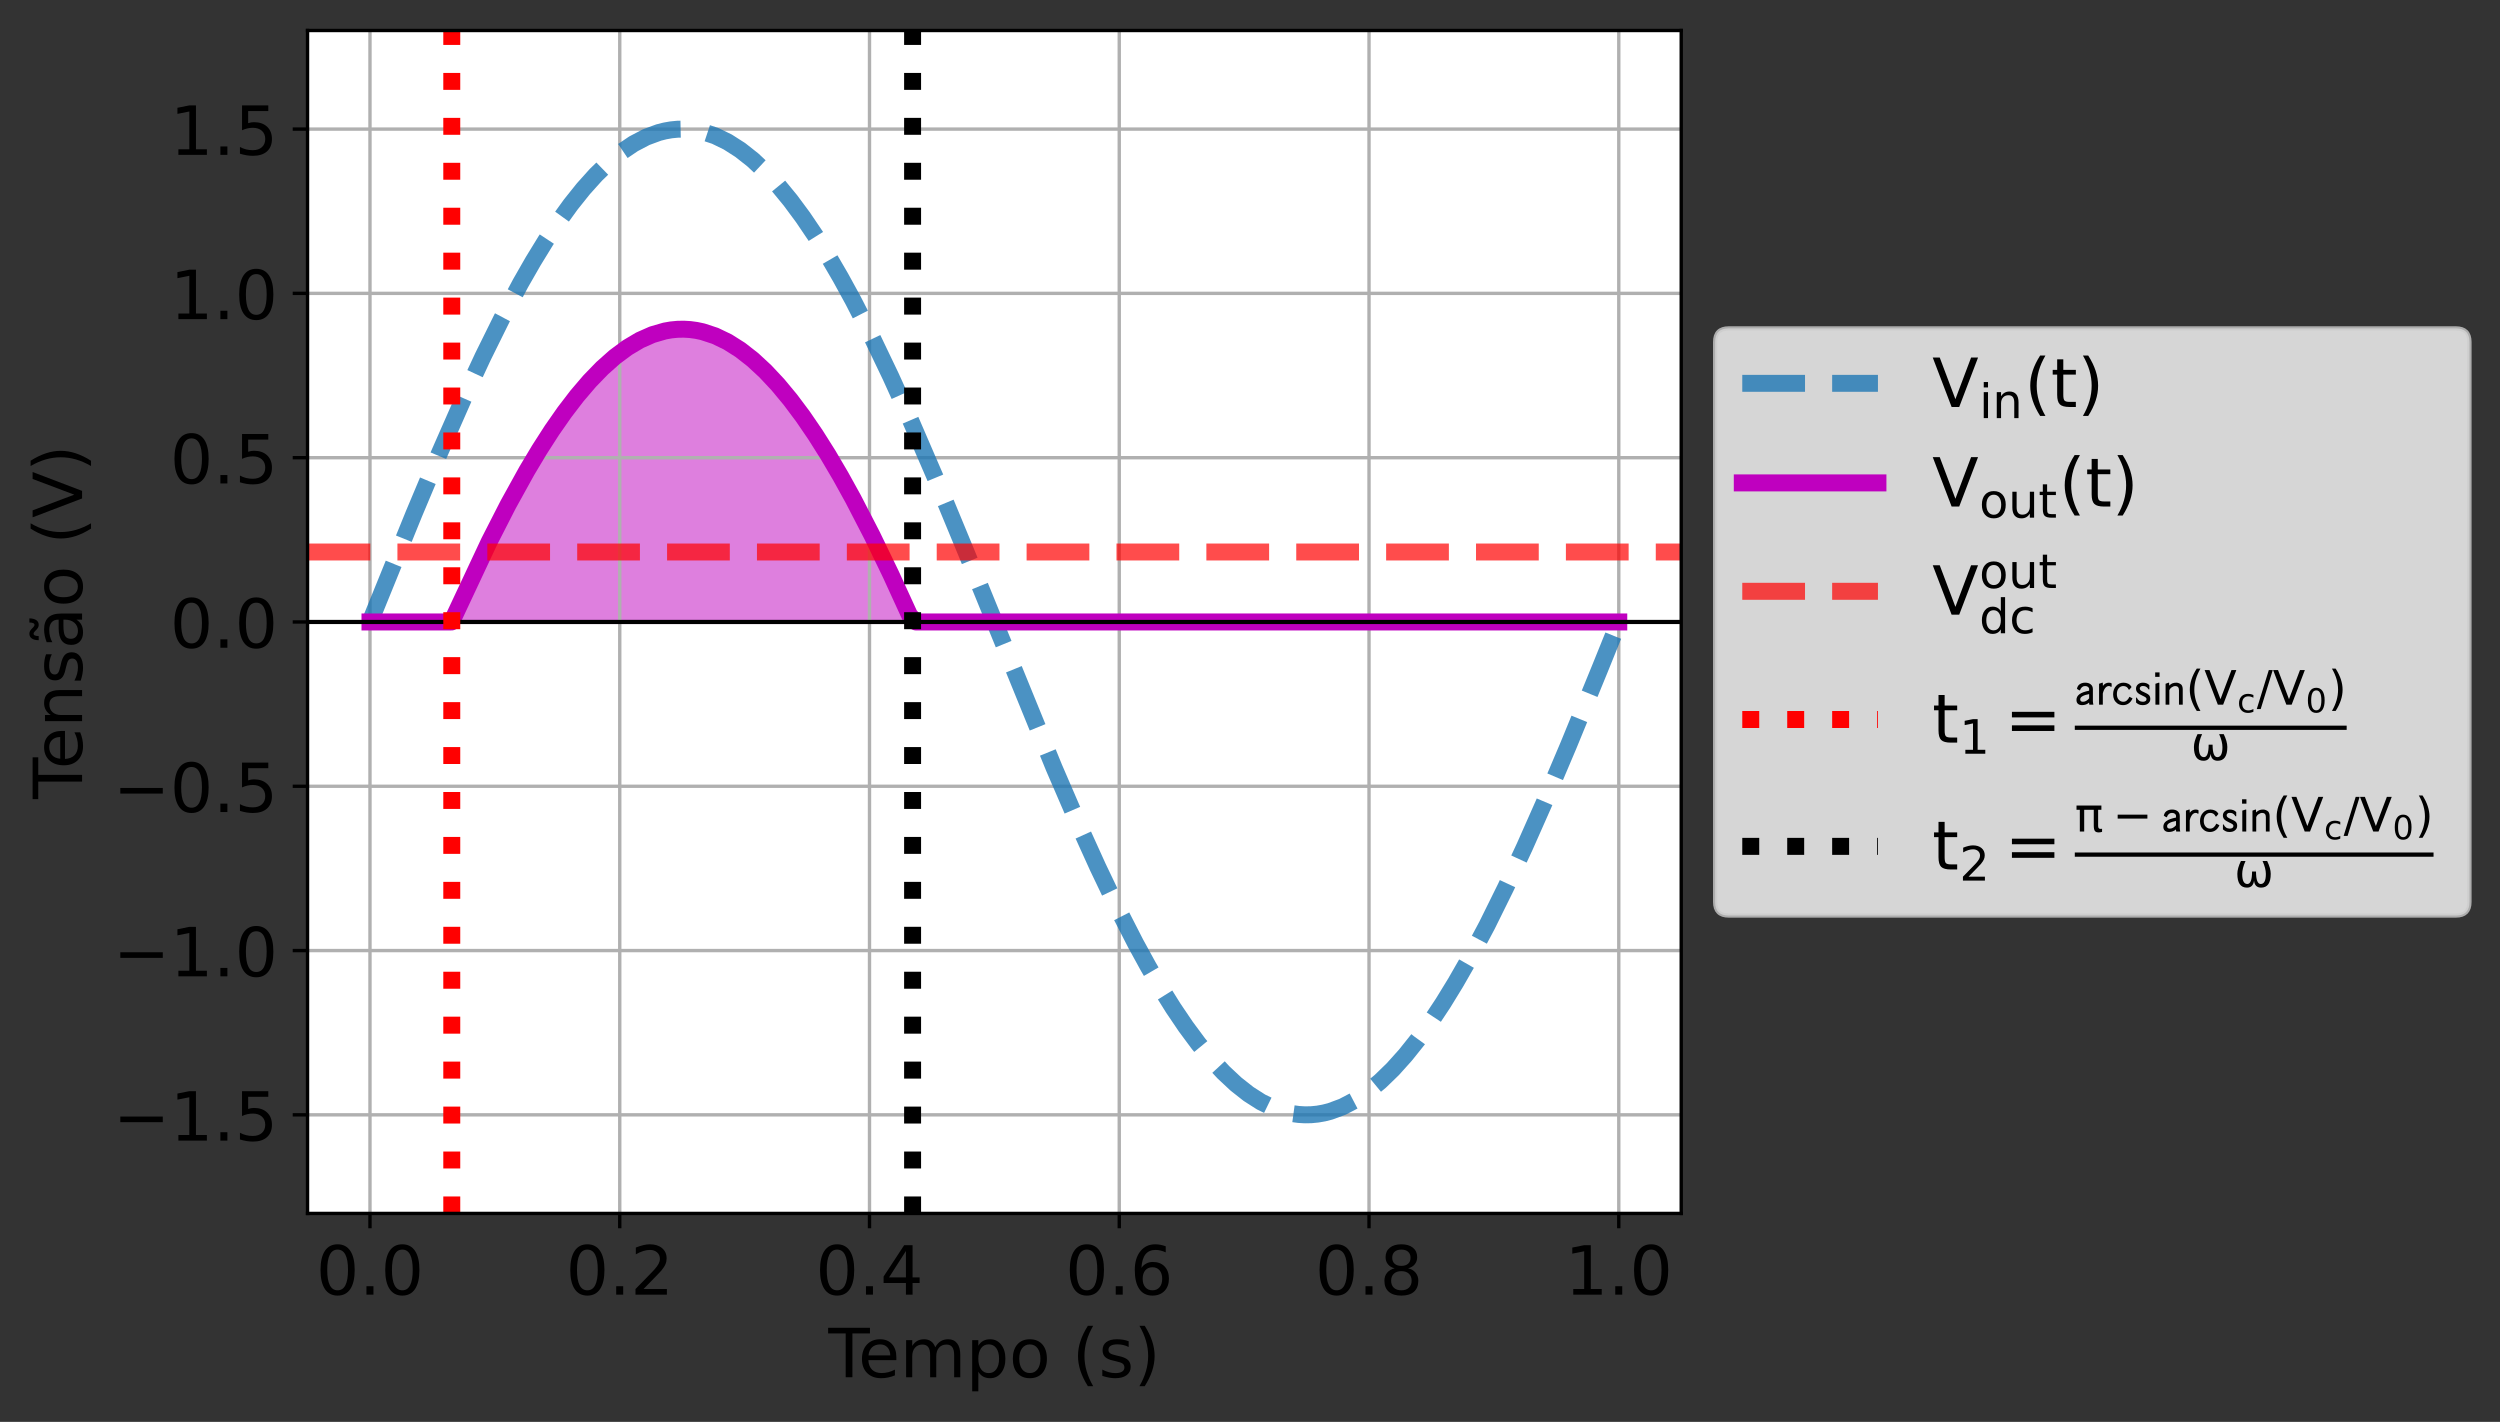 <?xml version="1.0" encoding="utf-8" standalone="no"?>
<!DOCTYPE svg PUBLIC "-//W3C//DTD SVG 1.1//EN"
  "http://www.w3.org/Graphics/SVG/1.1/DTD/svg11.dtd">
<!-- Created with matplotlib (https://matplotlib.org/) -->
<svg height="335.37pt" version="1.1" viewBox="0 0 589.658 335.37" width="589.658pt" xmlns="http://www.w3.org/2000/svg" xmlns:xlink="http://www.w3.org/1999/xlink">
 <rect x="0" y="0" width="589.658" height="335.37" fill="#333333" stroke="none"/>
 <defs>
  <style type="text/css">
*{stroke-linecap:butt;stroke-linejoin:round;}
  </style>
 </defs>
 <g id="figure_1">
  <g id="patch_1">
   <path d="M 0 335.37 
L 589.658 335.37 
L 589.658 0 
L 0 0 
z
" style="fill:none;"/>
  </g>
  <g id="axes_1">
   <g id="patch_2">
    <path d="M 72.537 286.2 
L 396.538 286.2 
L 396.538 7.2 
L 72.537 7.2 
z
" style="fill:#ffffff;"/>
   </g>
   <g id="PolyCollection_1">
    <defs>
     <path d="M 87.265 -188.67 
L 87.265 -188.67 
L 88.745 -188.67 
L 90.225 -188.67 
L 91.705 -188.67 
L 93.185 -188.67 
L 94.665 -188.67 
L 96.146 -188.67 
L 97.626 -188.67 
L 99.106 -188.67 
L 100.586 -188.67 
L 102.066 -188.67 
L 103.546 -188.67 
L 105.026 -188.67 
L 106.506 -188.67 
L 107.987 -188.67 
L 109.467 -188.67 
L 110.947 -188.67 
L 112.427 -188.67 
L 113.907 -188.67 
L 115.387 -188.67 
L 116.867 -188.67 
L 118.347 -188.67 
L 119.828 -188.67 
L 121.308 -188.67 
L 122.788 -188.67 
L 124.268 -188.67 
L 125.748 -188.67 
L 127.228 -188.67 
L 128.708 -188.67 
L 130.188 -188.67 
L 131.669 -188.67 
L 133.149 -188.67 
L 134.629 -188.67 
L 136.109 -188.67 
L 137.589 -188.67 
L 139.069 -188.67 
L 140.549 -188.67 
L 142.03 -188.67 
L 143.51 -188.67 
L 144.99 -188.67 
L 146.47 -188.67 
L 147.95 -188.67 
L 149.43 -188.67 
L 150.91 -188.67 
L 152.39 -188.67 
L 153.871 -188.67 
L 155.351 -188.67 
L 156.831 -188.67 
L 158.311 -188.67 
L 159.791 -188.67 
L 161.271 -188.67 
L 162.751 -188.67 
L 164.231 -188.67 
L 165.712 -188.67 
L 167.192 -188.67 
L 168.672 -188.67 
L 170.152 -188.67 
L 171.632 -188.67 
L 173.112 -188.67 
L 174.592 -188.67 
L 176.072 -188.67 
L 177.553 -188.67 
L 179.033 -188.67 
L 180.513 -188.67 
L 181.993 -188.67 
L 183.473 -188.67 
L 184.953 -188.67 
L 186.433 -188.67 
L 187.913 -188.67 
L 189.394 -188.67 
L 190.874 -188.67 
L 192.354 -188.67 
L 193.834 -188.67 
L 195.314 -188.67 
L 196.794 -188.67 
L 198.274 -188.67 
L 199.754 -188.67 
L 201.235 -188.67 
L 202.715 -188.67 
L 204.195 -188.67 
L 205.675 -188.67 
L 207.155 -188.67 
L 208.635 -188.67 
L 210.115 -188.67 
L 211.596 -188.67 
L 213.076 -188.67 
L 214.556 -188.67 
L 216.036 -188.67 
L 217.516 -188.67 
L 218.996 -188.67 
L 220.476 -188.67 
L 221.956 -188.67 
L 223.437 -188.67 
L 224.917 -188.67 
L 226.397 -188.67 
L 227.877 -188.67 
L 229.357 -188.67 
L 230.837 -188.67 
L 232.317 -188.67 
L 233.797 -188.67 
L 235.278 -188.67 
L 236.758 -188.67 
L 238.238 -188.67 
L 239.718 -188.67 
L 241.198 -188.67 
L 242.678 -188.67 
L 244.158 -188.67 
L 245.638 -188.67 
L 247.119 -188.67 
L 248.599 -188.67 
L 250.079 -188.67 
L 251.559 -188.67 
L 253.039 -188.67 
L 254.519 -188.67 
L 255.999 -188.67 
L 257.479 -188.67 
L 258.96 -188.67 
L 260.44 -188.67 
L 261.92 -188.67 
L 263.4 -188.67 
L 264.88 -188.67 
L 266.36 -188.67 
L 267.84 -188.67 
L 269.321 -188.67 
L 270.801 -188.67 
L 272.281 -188.67 
L 273.761 -188.67 
L 275.241 -188.67 
L 276.721 -188.67 
L 278.201 -188.67 
L 279.681 -188.67 
L 281.162 -188.67 
L 282.642 -188.67 
L 284.122 -188.67 
L 285.602 -188.67 
L 287.082 -188.67 
L 288.562 -188.67 
L 290.042 -188.67 
L 291.522 -188.67 
L 293.003 -188.67 
L 294.483 -188.67 
L 295.963 -188.67 
L 297.443 -188.67 
L 298.923 -188.67 
L 300.403 -188.67 
L 301.883 -188.67 
L 303.363 -188.67 
L 304.844 -188.67 
L 306.324 -188.67 
L 307.804 -188.67 
L 309.284 -188.67 
L 310.764 -188.67 
L 312.244 -188.67 
L 313.724 -188.67 
L 315.204 -188.67 
L 316.685 -188.67 
L 318.165 -188.67 
L 319.645 -188.67 
L 321.125 -188.67 
L 322.605 -188.67 
L 324.085 -188.67 
L 325.565 -188.67 
L 327.045 -188.67 
L 328.526 -188.67 
L 330.006 -188.67 
L 331.486 -188.67 
L 332.966 -188.67 
L 334.446 -188.67 
L 335.926 -188.67 
L 337.406 -188.67 
L 338.887 -188.67 
L 340.367 -188.67 
L 341.847 -188.67 
L 343.327 -188.67 
L 344.807 -188.67 
L 346.287 -188.67 
L 347.767 -188.67 
L 349.247 -188.67 
L 350.728 -188.67 
L 352.208 -188.67 
L 353.688 -188.67 
L 355.168 -188.67 
L 356.648 -188.67 
L 358.128 -188.67 
L 359.608 -188.67 
L 361.088 -188.67 
L 362.569 -188.67 
L 364.049 -188.67 
L 365.529 -188.67 
L 367.009 -188.67 
L 368.489 -188.67 
L 369.969 -188.67 
L 371.449 -188.67 
L 372.929 -188.67 
L 374.41 -188.67 
L 375.89 -188.67 
L 377.37 -188.67 
L 378.85 -188.67 
L 380.33 -188.67 
L 381.81 -188.67 
L 381.81 -188.67 
L 381.81 -188.67 
L 380.33 -188.67 
L 378.85 -188.67 
L 377.37 -188.67 
L 375.89 -188.67 
L 374.41 -188.67 
L 372.929 -188.67 
L 371.449 -188.67 
L 369.969 -188.67 
L 368.489 -188.67 
L 367.009 -188.67 
L 365.529 -188.67 
L 364.049 -188.67 
L 362.569 -188.67 
L 361.088 -188.67 
L 359.608 -188.67 
L 358.128 -188.67 
L 356.648 -188.67 
L 355.168 -188.67 
L 353.688 -188.67 
L 352.208 -188.67 
L 350.728 -188.67 
L 349.247 -188.67 
L 347.767 -188.67 
L 346.287 -188.67 
L 344.807 -188.67 
L 343.327 -188.67 
L 341.847 -188.67 
L 340.367 -188.67 
L 338.887 -188.67 
L 337.406 -188.67 
L 335.926 -188.67 
L 334.446 -188.67 
L 332.966 -188.67 
L 331.486 -188.67 
L 330.006 -188.67 
L 328.526 -188.67 
L 327.045 -188.67 
L 325.565 -188.67 
L 324.085 -188.67 
L 322.605 -188.67 
L 321.125 -188.67 
L 319.645 -188.67 
L 318.165 -188.67 
L 316.685 -188.67 
L 315.204 -188.67 
L 313.724 -188.67 
L 312.244 -188.67 
L 310.764 -188.67 
L 309.284 -188.67 
L 307.804 -188.67 
L 306.324 -188.67 
L 304.844 -188.67 
L 303.363 -188.67 
L 301.883 -188.67 
L 300.403 -188.67 
L 298.923 -188.67 
L 297.443 -188.67 
L 295.963 -188.67 
L 294.483 -188.67 
L 293.003 -188.67 
L 291.522 -188.67 
L 290.042 -188.67 
L 288.562 -188.67 
L 287.082 -188.67 
L 285.602 -188.67 
L 284.122 -188.67 
L 282.642 -188.67 
L 281.162 -188.67 
L 279.681 -188.67 
L 278.201 -188.67 
L 276.721 -188.67 
L 275.241 -188.67 
L 273.761 -188.67 
L 272.281 -188.67 
L 270.801 -188.67 
L 269.321 -188.67 
L 267.84 -188.67 
L 266.36 -188.67 
L 264.88 -188.67 
L 263.4 -188.67 
L 261.92 -188.67 
L 260.44 -188.67 
L 258.96 -188.67 
L 257.479 -188.67 
L 255.999 -188.67 
L 254.519 -188.67 
L 253.039 -188.67 
L 251.559 -188.67 
L 250.079 -188.67 
L 248.599 -188.67 
L 247.119 -188.67 
L 245.638 -188.67 
L 244.158 -188.67 
L 242.678 -188.67 
L 241.198 -188.67 
L 239.718 -188.67 
L 238.238 -188.67 
L 236.758 -188.67 
L 235.278 -188.67 
L 233.797 -188.67 
L 232.317 -188.67 
L 230.837 -188.67 
L 229.357 -188.67 
L 227.877 -188.67 
L 226.397 -188.67 
L 224.917 -188.67 
L 223.437 -188.67 
L 221.956 -188.67 
L 220.476 -188.67 
L 218.996 -188.67 
L 217.516 -188.67 
L 216.036 -188.67 
L 214.556 -190.219 
L 213.076 -193.504 
L 211.596 -196.738 
L 210.115 -199.918 
L 208.635 -203.041 
L 207.155 -206.104 
L 205.675 -209.103 
L 204.195 -212.036 
L 202.715 -214.9 
L 201.235 -217.692 
L 199.754 -220.41 
L 198.274 -223.049 
L 196.794 -225.609 
L 195.314 -228.086 
L 193.834 -230.477 
L 192.354 -232.781 
L 190.874 -234.995 
L 189.394 -237.117 
L 187.913 -239.145 
L 186.433 -241.077 
L 184.953 -242.911 
L 183.473 -244.644 
L 181.993 -246.276 
L 180.513 -247.805 
L 179.033 -249.228 
L 177.553 -250.546 
L 176.072 -251.756 
L 174.592 -252.857 
L 173.112 -253.848 
L 171.632 -254.729 
L 170.152 -255.497 
L 168.672 -256.153 
L 167.192 -256.696 
L 165.712 -257.126 
L 164.231 -257.441 
L 162.751 -257.642 
L 161.271 -257.728 
L 159.791 -257.699 
L 158.311 -257.556 
L 156.831 -257.298 
L 155.351 -256.925 
L 153.871 -256.439 
L 152.39 -255.84 
L 150.91 -255.127 
L 149.43 -254.302 
L 147.95 -253.366 
L 146.47 -252.32 
L 144.99 -251.164 
L 143.51 -249.901 
L 142.03 -248.53 
L 140.549 -247.053 
L 139.069 -245.473 
L 137.589 -243.79 
L 136.109 -242.006 
L 134.629 -240.123 
L 133.149 -238.143 
L 131.669 -236.068 
L 130.188 -233.9 
L 128.708 -231.64 
L 127.228 -229.292 
L 125.748 -226.858 
L 124.268 -224.339 
L 122.788 -221.739 
L 121.308 -219.061 
L 119.828 -216.306 
L 118.347 -213.477 
L 116.867 -210.578 
L 115.387 -207.611 
L 113.907 -204.58 
L 112.427 -201.487 
L 110.947 -198.335 
L 109.467 -195.127 
L 107.987 -191.867 
L 106.506 -188.67 
L 105.026 -188.67 
L 103.546 -188.67 
L 102.066 -188.67 
L 100.586 -188.67 
L 99.106 -188.67 
L 97.626 -188.67 
L 96.146 -188.67 
L 94.665 -188.67 
L 93.185 -188.67 
L 91.705 -188.67 
L 90.225 -188.67 
L 88.745 -188.67 
L 87.265 -188.67 
z
" id="m120ffe6f12" style="stroke:#bf00bf;stroke-opacity:0.5;"/>
    </defs>
    <g clip-path="url(#p775887248f)">
     <use style="fill:#bf00bf;fill-opacity:0.5;stroke:#bf00bf;stroke-opacity:0.5;" x="0" xlink:href="#m120ffe6f12" y="335.37"/>
    </g>
   </g>
   <g id="matplotlib.axis_1">
    <g id="xtick_1">
     <g id="line2d_1">
      <path clip-path="url(#p775887248f)" d="M 87.265 286.2 
L 87.265 7.2 
" style="fill:none;stroke:#b0b0b0;stroke-linecap:square;stroke-width:0.8;"/>
     </g>
     <g id="line2d_2">
      <defs>
       <path d="M 0 0 
L 0 3.5 
" id="m223723bb34" style="stroke:#000000;stroke-width:0.8;"/>
      </defs>
      <g>
       <use style="stroke:#000000;stroke-width:0.8;" x="87.265" xlink:href="#m223723bb34" y="286.2"/>
      </g>
     </g>
     <g id="text_1">
      <!-- 0.0 -->
      <defs>
       <path d="M 31.781 66.406 
Q 24.172 66.406 20.328 58.906 
Q 16.5 51.422 16.5 36.375 
Q 16.5 21.391 20.328 13.891 
Q 24.172 6.391 31.781 6.391 
Q 39.453 6.391 43.281 13.891 
Q 47.125 21.391 47.125 36.375 
Q 47.125 51.422 43.281 58.906 
Q 39.453 66.406 31.781 66.406 
z
M 31.781 74.219 
Q 44.047 74.219 50.516 64.516 
Q 56.984 54.828 56.984 36.375 
Q 56.984 17.969 50.516 8.266 
Q 44.047 -1.422 31.781 -1.422 
Q 19.531 -1.422 13.062 8.266 
Q 6.594 17.969 6.594 36.375 
Q 6.594 54.828 13.062 64.516 
Q 19.531 74.219 31.781 74.219 
z
" id="DejaVuSans-48"/>
       <path d="M 10.688 12.406 
L 21 12.406 
L 21 0 
L 10.688 0 
z
" id="DejaVuSans-46"/>
      </defs>
      <g transform="translate(74.542 305.358)scale(0.16 -0.16)">
       <use xlink:href="#DejaVuSans-48"/>
       <use x="63.623" xlink:href="#DejaVuSans-46"/>
       <use x="95.41" xlink:href="#DejaVuSans-48"/>
      </g>
     </g>
    </g>
    <g id="xtick_2">
     <g id="line2d_3">
      <path clip-path="url(#p775887248f)" d="M 146.174 286.2 
L 146.174 7.2 
" style="fill:none;stroke:#b0b0b0;stroke-linecap:square;stroke-width:0.8;"/>
     </g>
     <g id="line2d_4">
      <g>
       <use style="stroke:#000000;stroke-width:0.8;" x="146.174" xlink:href="#m223723bb34" y="286.2"/>
      </g>
     </g>
     <g id="text_2">
      <!-- 0.2 -->
      <defs>
       <path d="M 19.188 8.297 
L 53.609 8.297 
L 53.609 0 
L 7.328 0 
L 7.328 8.297 
Q 12.938 14.109 22.625 23.891 
Q 32.328 33.688 34.812 36.531 
Q 39.547 41.844 41.422 45.531 
Q 43.312 49.219 43.312 52.781 
Q 43.312 58.594 39.234 62.25 
Q 35.156 65.922 28.609 65.922 
Q 23.969 65.922 18.812 64.312 
Q 13.672 62.703 7.812 59.422 
L 7.812 69.391 
Q 13.766 71.781 18.938 73 
Q 24.125 74.219 28.422 74.219 
Q 39.75 74.219 46.484 68.547 
Q 53.219 62.891 53.219 53.422 
Q 53.219 48.922 51.531 44.891 
Q 49.859 40.875 45.406 35.406 
Q 44.188 33.984 37.641 27.219 
Q 31.109 20.453 19.188 8.297 
z
" id="DejaVuSans-50"/>
      </defs>
      <g transform="translate(133.451 305.358)scale(0.16 -0.16)">
       <use xlink:href="#DejaVuSans-48"/>
       <use x="63.623" xlink:href="#DejaVuSans-46"/>
       <use x="95.41" xlink:href="#DejaVuSans-50"/>
      </g>
     </g>
    </g>
    <g id="xtick_3">
     <g id="line2d_5">
      <path clip-path="url(#p775887248f)" d="M 205.083 286.2 
L 205.083 7.2 
" style="fill:none;stroke:#b0b0b0;stroke-linecap:square;stroke-width:0.8;"/>
     </g>
     <g id="line2d_6">
      <g>
       <use style="stroke:#000000;stroke-width:0.8;" x="205.083" xlink:href="#m223723bb34" y="286.2"/>
      </g>
     </g>
     <g id="text_3">
      <!-- 0.4 -->
      <defs>
       <path d="M 37.797 64.312 
L 12.891 25.391 
L 37.797 25.391 
z
M 35.203 72.906 
L 47.609 72.906 
L 47.609 25.391 
L 58.016 25.391 
L 58.016 17.188 
L 47.609 17.188 
L 47.609 0 
L 37.797 0 
L 37.797 17.188 
L 4.891 17.188 
L 4.891 26.703 
z
" id="DejaVuSans-52"/>
      </defs>
      <g transform="translate(192.36 305.358)scale(0.16 -0.16)">
       <use xlink:href="#DejaVuSans-48"/>
       <use x="63.623" xlink:href="#DejaVuSans-46"/>
       <use x="95.41" xlink:href="#DejaVuSans-52"/>
      </g>
     </g>
    </g>
    <g id="xtick_4">
     <g id="line2d_7">
      <path clip-path="url(#p775887248f)" d="M 263.992 286.2 
L 263.992 7.2 
" style="fill:none;stroke:#b0b0b0;stroke-linecap:square;stroke-width:0.8;"/>
     </g>
     <g id="line2d_8">
      <g>
       <use style="stroke:#000000;stroke-width:0.8;" x="263.992" xlink:href="#m223723bb34" y="286.2"/>
      </g>
     </g>
     <g id="text_4">
      <!-- 0.6 -->
      <defs>
       <path d="M 33.016 40.375 
Q 26.375 40.375 22.484 35.828 
Q 18.609 31.297 18.609 23.391 
Q 18.609 15.531 22.484 10.953 
Q 26.375 6.391 33.016 6.391 
Q 39.656 6.391 43.531 10.953 
Q 47.406 15.531 47.406 23.391 
Q 47.406 31.297 43.531 35.828 
Q 39.656 40.375 33.016 40.375 
z
M 52.594 71.297 
L 52.594 62.312 
Q 48.875 64.062 45.094 64.984 
Q 41.312 65.922 37.594 65.922 
Q 27.828 65.922 22.672 59.328 
Q 17.531 52.734 16.797 39.406 
Q 19.672 43.656 24.016 45.922 
Q 28.375 48.188 33.594 48.188 
Q 44.578 48.188 50.953 41.516 
Q 57.328 34.859 57.328 23.391 
Q 57.328 12.156 50.688 5.359 
Q 44.047 -1.422 33.016 -1.422 
Q 20.359 -1.422 13.672 8.266 
Q 6.984 17.969 6.984 36.375 
Q 6.984 53.656 15.188 63.938 
Q 23.391 74.219 37.203 74.219 
Q 40.922 74.219 44.703 73.484 
Q 48.484 72.75 52.594 71.297 
z
" id="DejaVuSans-54"/>
      </defs>
      <g transform="translate(251.27 305.358)scale(0.16 -0.16)">
       <use xlink:href="#DejaVuSans-48"/>
       <use x="63.623" xlink:href="#DejaVuSans-46"/>
       <use x="95.41" xlink:href="#DejaVuSans-54"/>
      </g>
     </g>
    </g>
    <g id="xtick_5">
     <g id="line2d_9">
      <path clip-path="url(#p775887248f)" d="M 322.901 286.2 
L 322.901 7.2 
" style="fill:none;stroke:#b0b0b0;stroke-linecap:square;stroke-width:0.8;"/>
     </g>
     <g id="line2d_10">
      <g>
       <use style="stroke:#000000;stroke-width:0.8;" x="322.901" xlink:href="#m223723bb34" y="286.2"/>
      </g>
     </g>
     <g id="text_5">
      <!-- 0.8 -->
      <defs>
       <path d="M 31.781 34.625 
Q 24.75 34.625 20.719 30.859 
Q 16.703 27.094 16.703 20.516 
Q 16.703 13.922 20.719 10.156 
Q 24.75 6.391 31.781 6.391 
Q 38.812 6.391 42.859 10.172 
Q 46.922 13.969 46.922 20.516 
Q 46.922 27.094 42.891 30.859 
Q 38.875 34.625 31.781 34.625 
z
M 21.922 38.812 
Q 15.578 40.375 12.031 44.719 
Q 8.5 49.078 8.5 55.328 
Q 8.5 64.062 14.719 69.141 
Q 20.953 74.219 31.781 74.219 
Q 42.672 74.219 48.875 69.141 
Q 55.078 64.062 55.078 55.328 
Q 55.078 49.078 51.531 44.719 
Q 48 40.375 41.703 38.812 
Q 48.828 37.156 52.797 32.312 
Q 56.781 27.484 56.781 20.516 
Q 56.781 9.906 50.312 4.234 
Q 43.844 -1.422 31.781 -1.422 
Q 19.734 -1.422 13.25 4.234 
Q 6.781 9.906 6.781 20.516 
Q 6.781 27.484 10.781 32.312 
Q 14.797 37.156 21.922 38.812 
z
M 18.312 54.391 
Q 18.312 48.734 21.844 45.562 
Q 25.391 42.391 31.781 42.391 
Q 38.141 42.391 41.719 45.562 
Q 45.312 48.734 45.312 54.391 
Q 45.312 60.062 41.719 63.234 
Q 38.141 66.406 31.781 66.406 
Q 25.391 66.406 21.844 63.234 
Q 18.312 60.062 18.312 54.391 
z
" id="DejaVuSans-56"/>
      </defs>
      <g transform="translate(310.179 305.358)scale(0.16 -0.16)">
       <use xlink:href="#DejaVuSans-48"/>
       <use x="63.623" xlink:href="#DejaVuSans-46"/>
       <use x="95.41" xlink:href="#DejaVuSans-56"/>
      </g>
     </g>
    </g>
    <g id="xtick_6">
     <g id="line2d_11">
      <path clip-path="url(#p775887248f)" d="M 381.81 286.2 
L 381.81 7.2 
" style="fill:none;stroke:#b0b0b0;stroke-linecap:square;stroke-width:0.8;"/>
     </g>
     <g id="line2d_12">
      <g>
       <use style="stroke:#000000;stroke-width:0.8;" x="381.81" xlink:href="#m223723bb34" y="286.2"/>
      </g>
     </g>
     <g id="text_6">
      <!-- 1.0 -->
      <defs>
       <path d="M 12.406 8.297 
L 28.516 8.297 
L 28.516 63.922 
L 10.984 60.406 
L 10.984 69.391 
L 28.422 72.906 
L 38.281 72.906 
L 38.281 8.297 
L 54.391 8.297 
L 54.391 0 
L 12.406 0 
z
" id="DejaVuSans-49"/>
      </defs>
      <g transform="translate(369.088 305.358)scale(0.16 -0.16)">
       <use xlink:href="#DejaVuSans-49"/>
       <use x="63.623" xlink:href="#DejaVuSans-46"/>
       <use x="95.41" xlink:href="#DejaVuSans-48"/>
      </g>
     </g>
    </g>
    <g id="text_7">
     <!-- Tempo (s) -->
     <defs>
      <path d="M -0.297 72.906 
L 61.375 72.906 
L 61.375 64.594 
L 35.5 64.594 
L 35.5 0 
L 25.594 0 
L 25.594 64.594 
L -0.297 64.594 
z
" id="DejaVuSans-84"/>
      <path d="M 56.203 29.594 
L 56.203 25.203 
L 14.891 25.203 
Q 15.484 15.922 20.484 11.062 
Q 25.484 6.203 34.422 6.203 
Q 39.594 6.203 44.453 7.469 
Q 49.312 8.734 54.109 11.281 
L 54.109 2.781 
Q 49.266 0.734 44.188 -0.344 
Q 39.109 -1.422 33.891 -1.422 
Q 20.797 -1.422 13.156 6.188 
Q 5.516 13.812 5.516 26.812 
Q 5.516 40.234 12.766 48.109 
Q 20.016 56 32.328 56 
Q 43.359 56 49.781 48.891 
Q 56.203 41.797 56.203 29.594 
z
M 47.219 32.234 
Q 47.125 39.594 43.094 43.984 
Q 39.062 48.391 32.422 48.391 
Q 24.906 48.391 20.391 44.141 
Q 15.875 39.891 15.188 32.172 
z
" id="DejaVuSans-101"/>
      <path d="M 52 44.188 
Q 55.375 50.25 60.062 53.125 
Q 64.75 56 71.094 56 
Q 79.641 56 84.281 50.016 
Q 88.922 44.047 88.922 33.016 
L 88.922 0 
L 79.891 0 
L 79.891 32.719 
Q 79.891 40.578 77.094 44.375 
Q 74.312 48.188 68.609 48.188 
Q 61.625 48.188 57.562 43.547 
Q 53.516 38.922 53.516 30.906 
L 53.516 0 
L 44.484 0 
L 44.484 32.719 
Q 44.484 40.625 41.703 44.406 
Q 38.922 48.188 33.109 48.188 
Q 26.219 48.188 22.156 43.531 
Q 18.109 38.875 18.109 30.906 
L 18.109 0 
L 9.078 0 
L 9.078 54.688 
L 18.109 54.688 
L 18.109 46.188 
Q 21.188 51.219 25.484 53.609 
Q 29.781 56 35.688 56 
Q 41.656 56 45.828 52.969 
Q 50 49.953 52 44.188 
z
" id="DejaVuSans-109"/>
      <path d="M 18.109 8.203 
L 18.109 -20.797 
L 9.078 -20.797 
L 9.078 54.688 
L 18.109 54.688 
L 18.109 46.391 
Q 20.953 51.266 25.266 53.625 
Q 29.594 56 35.594 56 
Q 45.562 56 51.781 48.094 
Q 58.016 40.188 58.016 27.297 
Q 58.016 14.406 51.781 6.484 
Q 45.562 -1.422 35.594 -1.422 
Q 29.594 -1.422 25.266 0.953 
Q 20.953 3.328 18.109 8.203 
z
M 48.688 27.297 
Q 48.688 37.203 44.609 42.844 
Q 40.531 48.484 33.406 48.484 
Q 26.266 48.484 22.188 42.844 
Q 18.109 37.203 18.109 27.297 
Q 18.109 17.391 22.188 11.75 
Q 26.266 6.109 33.406 6.109 
Q 40.531 6.109 44.609 11.75 
Q 48.688 17.391 48.688 27.297 
z
" id="DejaVuSans-112"/>
      <path d="M 30.609 48.391 
Q 23.391 48.391 19.188 42.75 
Q 14.984 37.109 14.984 27.297 
Q 14.984 17.484 19.156 11.844 
Q 23.344 6.203 30.609 6.203 
Q 37.797 6.203 41.984 11.859 
Q 46.188 17.531 46.188 27.297 
Q 46.188 37.016 41.984 42.703 
Q 37.797 48.391 30.609 48.391 
z
M 30.609 56 
Q 42.328 56 49.016 48.375 
Q 55.719 40.766 55.719 27.297 
Q 55.719 13.875 49.016 6.219 
Q 42.328 -1.422 30.609 -1.422 
Q 18.844 -1.422 12.172 6.219 
Q 5.516 13.875 5.516 27.297 
Q 5.516 40.766 12.172 48.375 
Q 18.844 56 30.609 56 
z
" id="DejaVuSans-111"/>
      <path id="DejaVuSans-32"/>
      <path d="M 31 75.875 
Q 24.469 64.656 21.281 53.656 
Q 18.109 42.672 18.109 31.391 
Q 18.109 20.125 21.312 9.062 
Q 24.516 -2 31 -13.188 
L 23.188 -13.188 
Q 15.875 -1.703 12.234 9.375 
Q 8.594 20.453 8.594 31.391 
Q 8.594 42.281 12.203 53.312 
Q 15.828 64.359 23.188 75.875 
z
" id="DejaVuSans-40"/>
      <path d="M 44.281 53.078 
L 44.281 44.578 
Q 40.484 46.531 36.375 47.5 
Q 32.281 48.484 27.875 48.484 
Q 21.188 48.484 17.844 46.438 
Q 14.5 44.391 14.5 40.281 
Q 14.5 37.156 16.891 35.375 
Q 19.281 33.594 26.516 31.984 
L 29.594 31.297 
Q 39.156 29.25 43.188 25.516 
Q 47.219 21.781 47.219 15.094 
Q 47.219 7.469 41.188 3.016 
Q 35.156 -1.422 24.609 -1.422 
Q 20.219 -1.422 15.453 -0.562 
Q 10.688 0.297 5.422 2 
L 5.422 11.281 
Q 10.406 8.688 15.234 7.391 
Q 20.062 6.109 24.812 6.109 
Q 31.156 6.109 34.562 8.281 
Q 37.984 10.453 37.984 14.406 
Q 37.984 18.062 35.516 20.016 
Q 33.062 21.969 24.703 23.781 
L 21.578 24.516 
Q 13.234 26.266 9.516 29.906 
Q 5.812 33.547 5.812 39.891 
Q 5.812 47.609 11.281 51.797 
Q 16.75 56 26.812 56 
Q 31.781 56 36.172 55.266 
Q 40.578 54.547 44.281 53.078 
z
" id="DejaVuSans-115"/>
      <path d="M 8.016 75.875 
L 15.828 75.875 
Q 23.141 64.359 26.781 53.312 
Q 30.422 42.281 30.422 31.391 
Q 30.422 20.453 26.781 9.375 
Q 23.141 -1.703 15.828 -13.188 
L 8.016 -13.188 
Q 14.5 -2 17.703 9.062 
Q 20.906 20.125 20.906 31.391 
Q 20.906 42.672 17.703 53.656 
Q 14.5 64.656 8.016 75.875 
z
" id="DejaVuSans-41"/>
     </defs>
     <g transform="translate(195.37 324.842)scale(0.16 -0.16)">
      <use xlink:href="#DejaVuSans-84"/>
      <use x="44.084" xlink:href="#DejaVuSans-101"/>
      <use x="105.607" xlink:href="#DejaVuSans-109"/>
      <use x="203.02" xlink:href="#DejaVuSans-112"/>
      <use x="266.496" xlink:href="#DejaVuSans-111"/>
      <use x="327.678" xlink:href="#DejaVuSans-32"/>
      <use x="359.465" xlink:href="#DejaVuSans-40"/>
      <use x="398.479" xlink:href="#DejaVuSans-115"/>
      <use x="450.578" xlink:href="#DejaVuSans-41"/>
     </g>
    </g>
   </g>
   <g id="matplotlib.axis_2">
    <g id="ytick_1">
     <g id="line2d_13">
      <path clip-path="url(#p775887248f)" d="M 72.537 262.953 
L 396.538 262.953 
" style="fill:none;stroke:#b0b0b0;stroke-linecap:square;stroke-width:0.8;"/>
     </g>
     <g id="line2d_14">
      <defs>
       <path d="M 0 0 
L -3.5 0 
" id="m684ae02b88" style="stroke:#000000;stroke-width:0.8;"/>
      </defs>
      <g>
       <use style="stroke:#000000;stroke-width:0.8;" x="72.537" xlink:href="#m684ae02b88" y="262.953"/>
      </g>
     </g>
     <g id="text_8">
      <!-- −1.5 -->
      <defs>
       <path d="M 10.594 35.5 
L 73.188 35.5 
L 73.188 27.203 
L 10.594 27.203 
z
" id="DejaVuSans-8722"/>
       <path d="M 10.797 72.906 
L 49.516 72.906 
L 49.516 64.594 
L 19.828 64.594 
L 19.828 46.734 
Q 21.969 47.469 24.109 47.828 
Q 26.266 48.188 28.422 48.188 
Q 40.625 48.188 47.75 41.5 
Q 54.891 34.812 54.891 23.391 
Q 54.891 11.625 47.562 5.094 
Q 40.234 -1.422 26.906 -1.422 
Q 22.312 -1.422 17.547 -0.641 
Q 12.797 0.141 7.719 1.703 
L 7.719 11.625 
Q 12.109 9.234 16.797 8.062 
Q 21.484 6.891 26.703 6.891 
Q 35.156 6.891 40.078 11.328 
Q 45.016 15.766 45.016 23.391 
Q 45.016 31 40.078 35.438 
Q 35.156 39.891 26.703 39.891 
Q 22.75 39.891 18.812 39.016 
Q 14.891 38.141 10.797 36.281 
z
" id="DejaVuSans-53"/>
      </defs>
      <g transform="translate(26.685 269.032)scale(0.16 -0.16)">
       <use xlink:href="#DejaVuSans-8722"/>
       <use x="83.789" xlink:href="#DejaVuSans-49"/>
       <use x="147.412" xlink:href="#DejaVuSans-46"/>
       <use x="179.199" xlink:href="#DejaVuSans-53"/>
      </g>
     </g>
    </g>
    <g id="ytick_2">
     <g id="line2d_15">
      <path clip-path="url(#p775887248f)" d="M 72.537 224.202 
L 396.538 224.202 
" style="fill:none;stroke:#b0b0b0;stroke-linecap:square;stroke-width:0.8;"/>
     </g>
     <g id="line2d_16">
      <g>
       <use style="stroke:#000000;stroke-width:0.8;" x="72.537" xlink:href="#m684ae02b88" y="224.202"/>
      </g>
     </g>
     <g id="text_9">
      <!-- −1.0 -->
      <g transform="translate(26.685 230.281)scale(0.16 -0.16)">
       <use xlink:href="#DejaVuSans-8722"/>
       <use x="83.789" xlink:href="#DejaVuSans-49"/>
       <use x="147.412" xlink:href="#DejaVuSans-46"/>
       <use x="179.199" xlink:href="#DejaVuSans-48"/>
      </g>
     </g>
    </g>
    <g id="ytick_3">
     <g id="line2d_17">
      <path clip-path="url(#p775887248f)" d="M 72.537 185.451 
L 396.538 185.451 
" style="fill:none;stroke:#b0b0b0;stroke-linecap:square;stroke-width:0.8;"/>
     </g>
     <g id="line2d_18">
      <g>
       <use style="stroke:#000000;stroke-width:0.8;" x="72.537" xlink:href="#m684ae02b88" y="185.451"/>
      </g>
     </g>
     <g id="text_10">
      <!-- −0.5 -->
      <g transform="translate(26.685 191.53)scale(0.16 -0.16)">
       <use xlink:href="#DejaVuSans-8722"/>
       <use x="83.789" xlink:href="#DejaVuSans-48"/>
       <use x="147.412" xlink:href="#DejaVuSans-46"/>
       <use x="179.199" xlink:href="#DejaVuSans-53"/>
      </g>
     </g>
    </g>
    <g id="ytick_4">
     <g id="line2d_19">
      <path clip-path="url(#p775887248f)" d="M 72.537 146.7 
L 396.538 146.7 
" style="fill:none;stroke:#b0b0b0;stroke-linecap:square;stroke-width:0.8;"/>
     </g>
     <g id="line2d_20">
      <g>
       <use style="stroke:#000000;stroke-width:0.8;" x="72.537" xlink:href="#m684ae02b88" y="146.7"/>
      </g>
     </g>
     <g id="text_11">
      <!-- 0.0 -->
      <g transform="translate(40.093 152.779)scale(0.16 -0.16)">
       <use xlink:href="#DejaVuSans-48"/>
       <use x="63.623" xlink:href="#DejaVuSans-46"/>
       <use x="95.41" xlink:href="#DejaVuSans-48"/>
      </g>
     </g>
    </g>
    <g id="ytick_5">
     <g id="line2d_21">
      <path clip-path="url(#p775887248f)" d="M 72.537 107.949 
L 396.538 107.949 
" style="fill:none;stroke:#b0b0b0;stroke-linecap:square;stroke-width:0.8;"/>
     </g>
     <g id="line2d_22">
      <g>
       <use style="stroke:#000000;stroke-width:0.8;" x="72.537" xlink:href="#m684ae02b88" y="107.949"/>
      </g>
     </g>
     <g id="text_12">
      <!-- 0.5 -->
      <g transform="translate(40.093 114.028)scale(0.16 -0.16)">
       <use xlink:href="#DejaVuSans-48"/>
       <use x="63.623" xlink:href="#DejaVuSans-46"/>
       <use x="95.41" xlink:href="#DejaVuSans-53"/>
      </g>
     </g>
    </g>
    <g id="ytick_6">
     <g id="line2d_23">
      <path clip-path="url(#p775887248f)" d="M 72.537 69.198 
L 396.538 69.198 
" style="fill:none;stroke:#b0b0b0;stroke-linecap:square;stroke-width:0.8;"/>
     </g>
     <g id="line2d_24">
      <g>
       <use style="stroke:#000000;stroke-width:0.8;" x="72.537" xlink:href="#m684ae02b88" y="69.198"/>
      </g>
     </g>
     <g id="text_13">
      <!-- 1.0 -->
      <g transform="translate(40.093 75.277)scale(0.16 -0.16)">
       <use xlink:href="#DejaVuSans-49"/>
       <use x="63.623" xlink:href="#DejaVuSans-46"/>
       <use x="95.41" xlink:href="#DejaVuSans-48"/>
      </g>
     </g>
    </g>
    <g id="ytick_7">
     <g id="line2d_25">
      <path clip-path="url(#p775887248f)" d="M 72.537 30.447 
L 396.538 30.447 
" style="fill:none;stroke:#b0b0b0;stroke-linecap:square;stroke-width:0.8;"/>
     </g>
     <g id="line2d_26">
      <g>
       <use style="stroke:#000000;stroke-width:0.8;" x="72.537" xlink:href="#m684ae02b88" y="30.447"/>
      </g>
     </g>
     <g id="text_14">
      <!-- 1.5 -->
      <g transform="translate(40.093 36.526)scale(0.16 -0.16)">
       <use xlink:href="#DejaVuSans-49"/>
       <use x="63.623" xlink:href="#DejaVuSans-46"/>
       <use x="95.41" xlink:href="#DejaVuSans-53"/>
      </g>
     </g>
    </g>
    <g id="text_15">
     <!-- Tensão (V) -->
     <defs>
      <path d="M 54.891 33.016 
L 54.891 0 
L 45.906 0 
L 45.906 32.719 
Q 45.906 40.484 42.875 44.328 
Q 39.844 48.188 33.797 48.188 
Q 26.516 48.188 22.312 43.547 
Q 18.109 38.922 18.109 30.906 
L 18.109 0 
L 9.078 0 
L 9.078 54.688 
L 18.109 54.688 
L 18.109 46.188 
Q 21.344 51.125 25.703 53.562 
Q 30.078 56 35.797 56 
Q 45.219 56 50.047 50.172 
Q 54.891 44.344 54.891 33.016 
z
" id="DejaVuSans-110"/>
      <path d="M 34.281 27.484 
Q 23.391 27.484 19.188 25 
Q 14.984 22.516 14.984 16.5 
Q 14.984 11.719 18.141 8.906 
Q 21.297 6.109 26.703 6.109 
Q 34.188 6.109 38.703 11.406 
Q 43.219 16.703 43.219 25.484 
L 43.219 27.484 
z
M 52.203 31.203 
L 52.203 0 
L 43.219 0 
L 43.219 8.297 
Q 40.141 3.328 35.547 0.953 
Q 30.953 -1.422 24.312 -1.422 
Q 15.922 -1.422 10.953 3.297 
Q 6 8.016 6 15.922 
Q 6 25.141 12.172 29.828 
Q 18.359 34.516 30.609 34.516 
L 43.219 34.516 
L 43.219 35.406 
Q 43.219 41.609 39.141 45 
Q 35.062 48.391 27.688 48.391 
Q 23 48.391 18.547 47.266 
Q 14.109 46.141 10.016 43.891 
L 10.016 52.203 
Q 14.938 54.109 19.578 55.047 
Q 24.219 56 28.609 56 
Q 40.484 56 46.344 49.844 
Q 52.203 43.703 52.203 31.203 
z
M 28.812 66.891 
L 26.016 69.578 
Q 24.953 70.562 24.141 71.016 
Q 23.344 71.484 22.703 71.484 
Q 20.844 71.484 19.969 69.703 
Q 19.094 67.922 18.984 63.922 
L 12.891 63.922 
Q 12.984 70.516 15.469 74.094 
Q 17.969 77.688 22.406 77.688 
Q 24.266 77.688 25.828 77 
Q 27.391 76.312 29.203 74.703 
L 31.984 72.016 
Q 33.047 71.047 33.859 70.578 
Q 34.672 70.125 35.297 70.125 
Q 37.156 70.125 38.031 71.906 
Q 38.906 73.688 39.016 77.688 
L 45.109 77.688 
Q 45.016 71.094 42.516 67.5 
Q 40.031 63.922 35.594 63.922 
Q 33.734 63.922 32.172 64.594 
Q 30.609 65.281 28.812 66.891 
z
" id="DejaVuSans-227"/>
      <path d="M 28.609 0 
L 0.781 72.906 
L 11.078 72.906 
L 34.188 11.531 
L 57.328 72.906 
L 67.578 72.906 
L 39.797 0 
z
" id="DejaVuSans-86"/>
     </defs>
     <g transform="translate(19.358 188.441)rotate(-90)scale(0.16 -0.16)">
      <use xlink:href="#DejaVuSans-84"/>
      <use x="44.084" xlink:href="#DejaVuSans-101"/>
      <use x="105.607" xlink:href="#DejaVuSans-110"/>
      <use x="168.986" xlink:href="#DejaVuSans-115"/>
      <use x="221.086" xlink:href="#DejaVuSans-227"/>
      <use x="282.365" xlink:href="#DejaVuSans-111"/>
      <use x="343.547" xlink:href="#DejaVuSans-32"/>
      <use x="375.334" xlink:href="#DejaVuSans-40"/>
      <use x="414.348" xlink:href="#DejaVuSans-86"/>
      <use x="482.756" xlink:href="#DejaVuSans-41"/>
     </g>
    </g>
   </g>
   <g id="line2d_27">
    <path clip-path="url(#p775887248f)" d="M 87.265 146.7 
L 97.626 121.215 
L 103.546 107.131 
L 109.467 93.677 
L 113.907 84.13 
L 118.347 75.144 
L 122.788 66.799 
L 125.748 61.629 
L 128.708 56.799 
L 131.669 52.327 
L 134.629 48.231 
L 137.589 44.528 
L 140.549 41.232 
L 143.51 38.356 
L 146.47 35.912 
L 149.43 33.91 
L 152.39 32.358 
L 155.351 31.261 
L 156.831 30.885 
L 158.311 30.624 
L 159.791 30.48 
L 161.271 30.451 
L 162.751 30.538 
L 164.231 30.74 
L 165.712 31.059 
L 168.672 32.04 
L 171.632 33.48 
L 174.592 35.37 
L 177.553 37.704 
L 180.513 40.473 
L 183.473 43.665 
L 186.433 47.268 
L 189.394 51.267 
L 192.354 55.646 
L 195.314 60.389 
L 198.274 65.476 
L 201.235 70.886 
L 205.675 79.561 
L 210.115 88.839 
L 214.556 98.635 
L 220.476 112.35 
L 227.877 130.238 
L 248.599 181.05 
L 254.519 194.765 
L 258.96 204.561 
L 263.4 213.839 
L 267.84 222.514 
L 270.801 227.924 
L 273.761 233.011 
L 276.721 237.754 
L 279.681 242.133 
L 282.642 246.132 
L 285.602 249.735 
L 288.562 252.927 
L 291.522 255.696 
L 294.483 258.03 
L 297.443 259.92 
L 300.403 261.36 
L 303.363 262.341 
L 304.844 262.66 
L 306.324 262.862 
L 307.804 262.949 
L 309.284 262.92 
L 310.764 262.776 
L 312.244 262.515 
L 313.724 262.139 
L 316.685 261.042 
L 319.645 259.49 
L 322.605 257.488 
L 325.565 255.044 
L 328.526 252.168 
L 331.486 248.872 
L 334.446 245.169 
L 337.406 241.073 
L 340.367 236.601 
L 343.327 231.771 
L 346.287 226.601 
L 350.728 218.256 
L 355.168 209.27 
L 359.608 199.723 
L 364.049 189.7 
L 369.969 175.753 
L 377.37 157.695 
L 381.81 146.7 
L 381.81 146.7 
" style="fill:none;stroke:#1f77b4;stroke-dasharray:14.8,6.4;stroke-dashoffset:0;stroke-opacity:0.8;stroke-width:4;"/>
   </g>
   <g id="line2d_28">
    <path clip-path="url(#p775887248f)" d="M 87.265 146.7 
L 106.506 146.7 
L 115.387 127.759 
L 119.828 119.064 
L 124.268 111.031 
L 127.228 106.078 
L 130.188 101.47 
L 133.149 97.227 
L 136.109 93.364 
L 139.069 89.897 
L 142.03 86.84 
L 144.99 84.206 
L 147.95 82.004 
L 150.91 80.243 
L 153.871 78.931 
L 156.831 78.072 
L 158.311 77.814 
L 159.791 77.671 
L 161.271 77.642 
L 162.751 77.728 
L 164.231 77.929 
L 165.712 78.244 
L 168.672 79.217 
L 171.632 80.641 
L 174.592 82.513 
L 177.553 84.824 
L 180.513 87.565 
L 183.473 90.726 
L 186.433 94.293 
L 189.394 98.253 
L 192.354 102.589 
L 195.314 107.284 
L 198.274 112.321 
L 201.235 117.678 
L 205.675 126.267 
L 210.115 135.452 
L 214.556 145.151 
L 216.036 146.7 
L 381.81 146.7 
L 381.81 146.7 
" style="fill:none;stroke:#bf00bf;stroke-linecap:square;stroke-width:4;"/>
   </g>
   <g id="line2d_29">
    <path clip-path="url(#p775887248f)" d="M 72.537 130.194 
L 396.538 130.194 
" style="fill:none;stroke:#ff0000;stroke-dasharray:14.8,6.4;stroke-dashoffset:0;stroke-opacity:0.7;stroke-width:4;"/>
   </g>
   <g id="line2d_30">
    <path clip-path="url(#p775887248f)" d="M 72.537 146.7 
L 396.538 146.7 
" style="fill:none;stroke:#000000;stroke-linecap:square;"/>
   </g>
   <g id="line2d_31">
    <path clip-path="url(#p775887248f)" d="M 106.556 286.2 
L 106.556 7.2 
" style="fill:none;stroke:#ff0000;stroke-dasharray:4,6.6;stroke-dashoffset:0;stroke-width:4;"/>
   </g>
   <g id="line2d_32">
    <path clip-path="url(#p775887248f)" d="M 215.246 286.2 
L 215.246 7.2 
" style="fill:none;stroke:#000000;stroke-dasharray:4,6.6;stroke-dashoffset:0;stroke-width:4;"/>
   </g>
   <g id="patch_3">
    <path d="M 72.537 286.2 
L 72.537 7.2 
" style="fill:none;stroke:#000000;stroke-linecap:square;stroke-linejoin:miter;stroke-width:0.8;"/>
   </g>
   <g id="patch_4">
    <path d="M 396.538 286.2 
L 396.538 7.2 
" style="fill:none;stroke:#000000;stroke-linecap:square;stroke-linejoin:miter;stroke-width:0.8;"/>
   </g>
   <g id="patch_5">
    <path d="M 72.537 286.2 
L 396.538 286.2 
" style="fill:none;stroke:#000000;stroke-linecap:square;stroke-linejoin:miter;stroke-width:0.8;"/>
   </g>
   <g id="patch_6">
    <path d="M 72.537 7.2 
L 396.538 7.2 
" style="fill:none;stroke:#000000;stroke-linecap:square;stroke-linejoin:miter;stroke-width:0.8;"/>
   </g>
   <g id="legend_1">
    <g id="patch_7">
     <path d="M 407.738 215.945 
L 579.258 215.945 
Q 582.457 215.945 582.457 212.745 
L 582.457 80.655 
Q 582.457 77.455 579.258 77.455 
L 407.738 77.455 
Q 404.538 77.455 404.538 80.655 
L 404.538 212.745 
Q 404.538 215.945 407.738 215.945 
z
" style="fill:#ffffff;opacity:0.8;stroke:#cccccc;stroke-linejoin:miter;"/>
    </g>
    <g id="line2d_33">
     <path d="M 410.938 90.412 
L 442.938 90.412 
" style="fill:none;stroke:#1f77b4;stroke-dasharray:14.8,6.4;stroke-dashoffset:0;stroke-opacity:0.8;stroke-width:4;"/>
    </g>
    <g id="line2d_34"/>
    <g id="text_16">
     <!-- $V_{in}(t)$ -->
     <defs>
      <path d="M 9.422 54.688 
L 18.406 54.688 
L 18.406 0 
L 9.422 0 
z
M 9.422 75.984 
L 18.406 75.984 
L 18.406 64.594 
L 9.422 64.594 
z
" id="DejaVuSans-105"/>
      <path d="M 18.312 70.219 
L 18.312 54.688 
L 36.812 54.688 
L 36.812 47.703 
L 18.312 47.703 
L 18.312 18.016 
Q 18.312 11.328 20.141 9.422 
Q 21.969 7.516 27.594 7.516 
L 36.812 7.516 
L 36.812 0 
L 27.594 0 
Q 17.188 0 13.234 3.875 
Q 9.281 7.766 9.281 18.016 
L 9.281 47.703 
L 2.688 47.703 
L 2.688 54.688 
L 9.281 54.688 
L 9.281 70.219 
z
" id="DejaVuSans-116"/>
     </defs>
     <g transform="translate(455.738 96.013)scale(0.16 -0.16)">
      <use transform="translate(0 0.125)" xlink:href="#DejaVuSans-86"/>
      <use transform="translate(69.365 -16.281)scale(0.7)" xlink:href="#DejaVuSans-105"/>
      <use transform="translate(88.813 -16.281)scale(0.7)" xlink:href="#DejaVuSans-110"/>
      <use transform="translate(135.913 0.125)" xlink:href="#DejaVuSans-40"/>
      <use transform="translate(174.927 0.125)" xlink:href="#DejaVuSans-116"/>
      <use transform="translate(214.136 0.125)" xlink:href="#DejaVuSans-41"/>
     </g>
    </g>
    <g id="line2d_35">
     <path d="M 410.938 113.897 
L 442.938 113.897 
" style="fill:none;stroke:#bf00bf;stroke-linecap:square;stroke-width:4;"/>
    </g>
    <g id="line2d_36"/>
    <g id="text_17">
     <!-- $V_{out}(t)$ -->
     <defs>
      <path d="M 8.5 21.578 
L 8.5 54.688 
L 17.484 54.688 
L 17.484 21.922 
Q 17.484 14.156 20.5 10.266 
Q 23.531 6.391 29.594 6.391 
Q 36.859 6.391 41.078 11.031 
Q 45.312 15.672 45.312 23.688 
L 45.312 54.688 
L 54.297 54.688 
L 54.297 0 
L 45.312 0 
L 45.312 8.406 
Q 42.047 3.422 37.719 1 
Q 33.406 -1.422 27.688 -1.422 
Q 18.266 -1.422 13.375 4.438 
Q 8.5 10.297 8.5 21.578 
z
M 31.109 56 
z
" id="DejaVuSans-117"/>
     </defs>
     <g transform="translate(455.738 119.498)scale(0.16 -0.16)">
      <use transform="translate(0 0.125)" xlink:href="#DejaVuSans-86"/>
      <use transform="translate(69.365 -16.281)scale(0.7)" xlink:href="#DejaVuSans-111"/>
      <use transform="translate(112.192 -16.281)scale(0.7)" xlink:href="#DejaVuSans-117"/>
      <use transform="translate(156.558 -16.281)scale(0.7)" xlink:href="#DejaVuSans-116"/>
      <use transform="translate(186.738 0.125)" xlink:href="#DejaVuSans-40"/>
      <use transform="translate(225.752 0.125)" xlink:href="#DejaVuSans-116"/>
      <use transform="translate(264.961 0.125)" xlink:href="#DejaVuSans-41"/>
     </g>
    </g>
    <g id="line2d_37">
     <path d="M 410.938 139.465 
L 442.938 139.465 
" style="fill:none;stroke:#ff0000;stroke-dasharray:14.8,6.4;stroke-dashoffset:0;stroke-opacity:0.7;stroke-width:4;"/>
    </g>
    <g id="line2d_38"/>
    <g id="text_18">
     <!-- $V^{out}_{dc}$ -->
     <defs>
      <path d="M 45.406 46.391 
L 45.406 75.984 
L 54.391 75.984 
L 54.391 0 
L 45.406 0 
L 45.406 8.203 
Q 42.578 3.328 38.25 0.953 
Q 33.938 -1.422 27.875 -1.422 
Q 17.969 -1.422 11.734 6.484 
Q 5.516 14.406 5.516 27.297 
Q 5.516 40.188 11.734 48.094 
Q 17.969 56 27.875 56 
Q 33.938 56 38.25 53.625 
Q 42.578 51.266 45.406 46.391 
z
M 14.797 27.297 
Q 14.797 17.391 18.875 11.75 
Q 22.953 6.109 30.078 6.109 
Q 37.203 6.109 41.297 11.75 
Q 45.406 17.391 45.406 27.297 
Q 45.406 37.203 41.297 42.844 
Q 37.203 48.484 30.078 48.484 
Q 22.953 48.484 18.875 42.844 
Q 14.797 37.203 14.797 27.297 
z
" id="DejaVuSans-100"/>
      <path d="M 48.781 52.594 
L 48.781 44.188 
Q 44.969 46.297 41.141 47.344 
Q 37.312 48.391 33.406 48.391 
Q 24.656 48.391 19.812 42.844 
Q 14.984 37.312 14.984 27.297 
Q 14.984 17.281 19.812 11.734 
Q 24.656 6.203 33.406 6.203 
Q 37.312 6.203 41.141 7.25 
Q 44.969 8.297 48.781 10.406 
L 48.781 2.094 
Q 45.016 0.344 40.984 -0.531 
Q 36.969 -1.422 32.422 -1.422 
Q 20.062 -1.422 12.781 6.344 
Q 5.516 14.109 5.516 27.297 
Q 5.516 40.672 12.859 48.328 
Q 20.219 56 33.016 56 
Q 37.156 56 41.109 55.141 
Q 45.062 54.297 48.781 52.594 
z
" id="DejaVuSans-99"/>
     </defs>
     <g transform="translate(455.738 145.065)scale(0.16 -0.16)">
      <use transform="translate(0 0.506)" xlink:href="#DejaVuSans-86"/>
      <use transform="translate(69.365 39.847)scale(0.7)" xlink:href="#DejaVuSans-111"/>
      <use transform="translate(112.192 39.847)scale(0.7)" xlink:href="#DejaVuSans-117"/>
      <use transform="translate(156.558 39.847)scale(0.7)" xlink:href="#DejaVuSans-116"/>
      <use transform="translate(69.365 -26.837)scale(0.7)" xlink:href="#DejaVuSans-100"/>
      <use transform="translate(113.799 -26.837)scale(0.7)" xlink:href="#DejaVuSans-99"/>
     </g>
    </g>
    <g id="line2d_39">
     <path d="M 410.938 169.705 
L 442.938 169.705 
" style="fill:none;stroke:#ff0000;stroke-dasharray:4,6.6;stroke-dashoffset:0;stroke-width:4;"/>
    </g>
    <g id="line2d_40"/>
    <g id="text_19">
     <!-- $t_1=\frac{\arcsin(V_c/V_0)}{\omega}$ -->
     <defs>
      <path d="M 10.594 45.406 
L 73.188 45.406 
L 73.188 37.203 
L 10.594 37.203 
z
M 10.594 25.484 
L 73.188 25.484 
L 73.188 17.188 
L 10.594 17.188 
z
" id="DejaVuSans-61"/>
      <path d="M 39.094 0 
L 30.594 0 
L 30.094 4.406 
Q 24.094 -1 15.203 -1 
Q 9.797 -1 6.641 1.797 
Q 3.5 4.594 3.5 10.094 
Q 3.5 17.297 9.844 22 
Q 16.203 26.703 30.203 29.406 
L 30.203 32.703 
Q 30.203 35.594 27.844 37.391 
Q 25.5 39.203 21.703 39.203 
Q 14.094 39.203 10.906 30.203 
L 9.406 30.203 
L 4.5 33.297 
Q 5.797 40.094 10.594 43.188 
Q 15.406 46.297 21.906 46.297 
Q 29.297 46.297 33.688 42.641 
Q 38.094 39 38.094 32.594 
L 38.094 7.594 
Q 38.094 4.703 39.094 0 
z
M 30.203 13.203 
L 30.203 22.203 
Q 21.594 20.797 16.406 17.906 
Q 11.406 15.297 11.406 11.203 
Q 11.406 6.094 17.203 6.094 
Q 23.906 6.094 30.203 13.203 
z
" id="STIXGeneral-Regular-120250"/>
      <path d="M 32.797 37.703 
L 30.797 37.703 
Q 29.797 39.203 26.906 39.203 
Q 22.594 39.203 19.25 35 
Q 15.906 30.797 14.203 23.406 
L 14.203 0 
L 6.297 0 
L 6.297 44 
L 13.297 46.406 
L 14.203 45.906 
L 14.406 39.5 
Q 19.203 46.297 27.094 46.297 
Q 30.797 46.297 32.797 44.703 
z
" id="STIXGeneral-Regular-120267"/>
      <path d="M 36.703 16.594 
L 43.203 13.203 
Q 40 5.906 34.703 2.406 
Q 29.797 -1 23.203 -1 
Q 15.797 -1 10.703 3 
Q 2.297 9.5 2.297 21.594 
Q 2.297 32.5 8.547 39.391 
Q 14.797 46.297 24.203 46.297 
Q 29.703 46.297 34.203 44 
Q 38.703 41.703 41.094 37.094 
L 36.703 31.703 
L 35.094 31.703 
Q 31.906 39.203 23.797 39.203 
Q 18.094 39.203 14.141 34.703 
Q 10.203 30.203 10.203 22.203 
Q 10.203 14.797 14.094 10.438 
Q 18 6.094 23.797 6.094 
Q 31.906 6.094 36.703 16.594 
z
" id="STIXGeneral-Regular-120252"/>
      <path d="M 33 32.094 
L 31.5 32.094 
Q 28.703 36.5 25.891 37.891 
Q 23.094 39.297 19.203 39.297 
Q 16 39.297 14.391 37.688 
Q 12.797 36.094 12.797 34.203 
Q 12.797 31.703 14.891 29.953 
Q 17 28.203 21.203 26.5 
Q 29.5 23 32.25 20.094 
Q 35 17.203 35 11.797 
Q 35 5.203 28.906 1.406 
Q 25.094 -1 18.906 -1 
Q 14.406 -1 11.344 0.297 
Q 8.297 1.594 5 4.5 
L 5 14.797 
L 6.5 14.797 
Q 10.406 6.094 19.5 6.094 
Q 22.703 6.094 24.891 7.547 
Q 27.094 9 27.094 11.797 
Q 27.094 13.797 25.25 15.25 
Q 23.406 16.703 18.5 18.906 
Q 10.906 22.297 7.906 25.594 
Q 4.906 28.906 4.906 33.797 
Q 4.906 39 8.906 42.641 
Q 12.906 46.297 19.406 46.297 
Q 28 46.297 33 41 
z
" id="STIXGeneral-Regular-120268"/>
      <path d="M 15.594 58.594 
L 6.406 58.594 
L 6.406 67.906 
L 15.594 67.906 
z
M 15.203 0 
L 6.906 0 
L 6.906 44 
L 14.297 46.406 
L 15.203 45.906 
z
" id="STIXGeneral-Regular-120258"/>
      <path d="M 42.406 0 
L 34.5 0 
L 34.5 30.406 
Q 34.5 39.203 26.297 39.203 
Q 23.406 39.203 19.5 36.703 
Q 15.594 34.203 14.203 30.203 
L 14.203 0 
L 6.297 0 
L 6.297 44 
L 12.797 46.406 
L 13.703 45.906 
L 13.906 40.203 
Q 17.594 43.797 21.047 45.047 
Q 24.5 46.297 29 46.297 
Q 31.906 46.297 34.906 44.938 
Q 37.906 43.594 39.703 41.797 
Q 42.406 38.203 42.406 32.094 
z
" id="STIXGeneral-Regular-120263"/>
      <path d="M 25.391 72.906 
L 33.688 72.906 
L 8.297 -9.281 
L 0 -9.281 
z
" id="DejaVuSans-47"/>
      <path d="M 26.859 -1.422 
Q 6.594 -1.422 6.594 27.594 
Q 6.594 39.062 14.156 54.688 
L 23.828 54.688 
Q 16.844 39.062 16.844 27.344 
Q 16.844 6.203 27.688 6.203 
Q 37.594 6.203 37.594 32.469 
L 45.906 32.469 
Q 45.906 6.203 55.812 6.203 
Q 66.656 6.203 66.656 27.344 
Q 66.656 39.062 59.672 54.688 
L 69.344 54.688 
Q 76.906 39.062 76.906 27.594 
Q 76.906 -1.422 56.641 -1.422 
Q 43.359 -1.422 41.75 13.188 
Q 39.75 -1.422 26.859 -1.422 
z
" id="DejaVuSans-969"/>
     </defs>
     <g transform="translate(455.738 175.305)scale(0.16 -0.16)">
      <use transform="translate(0 0.91)" xlink:href="#DejaVuSans-116"/>
      <use transform="translate(40.166 -15.497)scale(0.7)" xlink:href="#DejaVuSans-49"/>
      <use transform="translate(106.919 0.91)" xlink:href="#DejaVuSans-61"/>
      <use transform="translate(210.19 56.888)scale(0.7)" xlink:href="#STIXGeneral-Regular-120250"/>
      <use transform="translate(241.55 56.888)scale(0.7)" xlink:href="#STIXGeneral-Regular-120267"/>
      <use transform="translate(265.07 56.888)scale(0.7)" xlink:href="#STIXGeneral-Regular-120252"/>
      <use transform="translate(296.99 56.888)scale(0.7)" xlink:href="#STIXGeneral-Regular-120268"/>
      <use transform="translate(324.22 56.888)scale(0.7)" xlink:href="#STIXGeneral-Regular-120258"/>
      <use transform="translate(339.62 56.888)scale(0.7)" xlink:href="#STIXGeneral-Regular-120263"/>
      <use transform="translate(373.71 56.888)scale(0.7)" xlink:href="#DejaVuSans-40"/>
      <use transform="translate(401.02 56.888)scale(0.7)" xlink:href="#DejaVuSans-86"/>
      <use transform="translate(449.576 45.403)scale(0.49)" xlink:href="#DejaVuSans-99"/>
      <use transform="translate(478.43 56.888)scale(0.7)" xlink:href="#DejaVuSans-47"/>
      <use transform="translate(502.014 56.888)scale(0.7)" xlink:href="#DejaVuSans-86"/>
      <use transform="translate(550.57 45.403)scale(0.49)" xlink:href="#DejaVuSans-48"/>
      <use transform="translate(583.659 56.888)scale(0.7)" xlink:href="#DejaVuSans-41"/>
      <use transform="translate(381.19 -24.825)scale(0.7)" xlink:href="#DejaVuSans-969"/>
      <path d="M 210.19 19.706 
L 210.19 25.956 
L 610.969 25.956 
L 610.969 19.706 
L 210.19 19.706 
z
"/>
     </g>
    </g>
    <g id="line2d_41">
     <path d="M 410.938 199.625 
L 442.938 199.625 
" style="fill:none;stroke:#000000;stroke-dasharray:4,6.6;stroke-dashoffset:0;stroke-width:4;"/>
    </g>
    <g id="line2d_42"/>
    <g id="text_20">
     <!-- $t_2=\frac{\pi-\arcsin(V_c/V_0)}{\omega}$ -->
     <defs>
      <path d="M 3.609 54.688 
L 56 54.688 
L 56 45.703 
L 49.125 45.703 
L 49.125 12.109 
Q 49.125 8.594 50.312 7.047 
Q 51.516 5.516 54.203 5.516 
Q 54.938 5.516 56 5.641 
Q 57.078 5.766 57.422 5.812 
L 57.422 -0.688 
Q 55.719 -1.312 53.906 -1.609 
Q 52.094 -1.906 50.297 -1.906 
Q 44.438 -1.906 42.188 1.297 
Q 39.938 4.5 39.938 13.094 
L 39.938 45.703 
L 19.781 45.703 
L 19.781 0 
L 10.594 0 
L 10.594 45.703 
L 3.609 45.703 
z
" id="DejaVuSans-960"/>
     </defs>
     <g transform="translate(455.738 205.225)scale(0.16 -0.16)">
      <use transform="translate(0 0.91)" xlink:href="#DejaVuSans-116"/>
      <use transform="translate(40.166 -15.497)scale(0.7)" xlink:href="#DejaVuSans-50"/>
      <use transform="translate(106.919 0.91)" xlink:href="#DejaVuSans-61"/>
      <use transform="translate(210.19 56.888)scale(0.7)" xlink:href="#DejaVuSans-960"/>
      <use transform="translate(265.972 56.888)scale(0.7)" xlink:href="#DejaVuSans-8722"/>
      <use transform="translate(338.262 56.888)scale(0.7)" xlink:href="#STIXGeneral-Regular-120250"/>
      <use transform="translate(369.622 56.888)scale(0.7)" xlink:href="#STIXGeneral-Regular-120267"/>
      <use transform="translate(393.142 56.888)scale(0.7)" xlink:href="#STIXGeneral-Regular-120252"/>
      <use transform="translate(425.062 56.888)scale(0.7)" xlink:href="#STIXGeneral-Regular-120268"/>
      <use transform="translate(452.292 56.888)scale(0.7)" xlink:href="#STIXGeneral-Regular-120258"/>
      <use transform="translate(467.692 56.888)scale(0.7)" xlink:href="#STIXGeneral-Regular-120263"/>
      <use transform="translate(501.782 56.888)scale(0.7)" xlink:href="#DejaVuSans-40"/>
      <use transform="translate(529.091 56.888)scale(0.7)" xlink:href="#DejaVuSans-86"/>
      <use transform="translate(577.647 45.403)scale(0.49)" xlink:href="#DejaVuSans-99"/>
      <use transform="translate(606.501 56.888)scale(0.7)" xlink:href="#DejaVuSans-47"/>
      <use transform="translate(630.085 56.888)scale(0.7)" xlink:href="#DejaVuSans-86"/>
      <use transform="translate(678.641 45.403)scale(0.49)" xlink:href="#DejaVuSans-48"/>
      <use transform="translate(711.73 56.888)scale(0.7)" xlink:href="#DejaVuSans-41"/>
      <use transform="translate(445.19 -24.825)scale(0.7)" xlink:href="#DejaVuSans-969"/>
      <path d="M 210.19 19.706 
L 210.19 25.956 
L 739.04 25.956 
L 739.04 19.706 
L 210.19 19.706 
z
"/>
     </g>
    </g>
   </g>
  </g>
 </g>
 <defs>
  <clipPath id="p775887248f">
   <rect height="279" width="324" x="72.537" y="7.2"/>
  </clipPath>
 </defs>
</svg>
